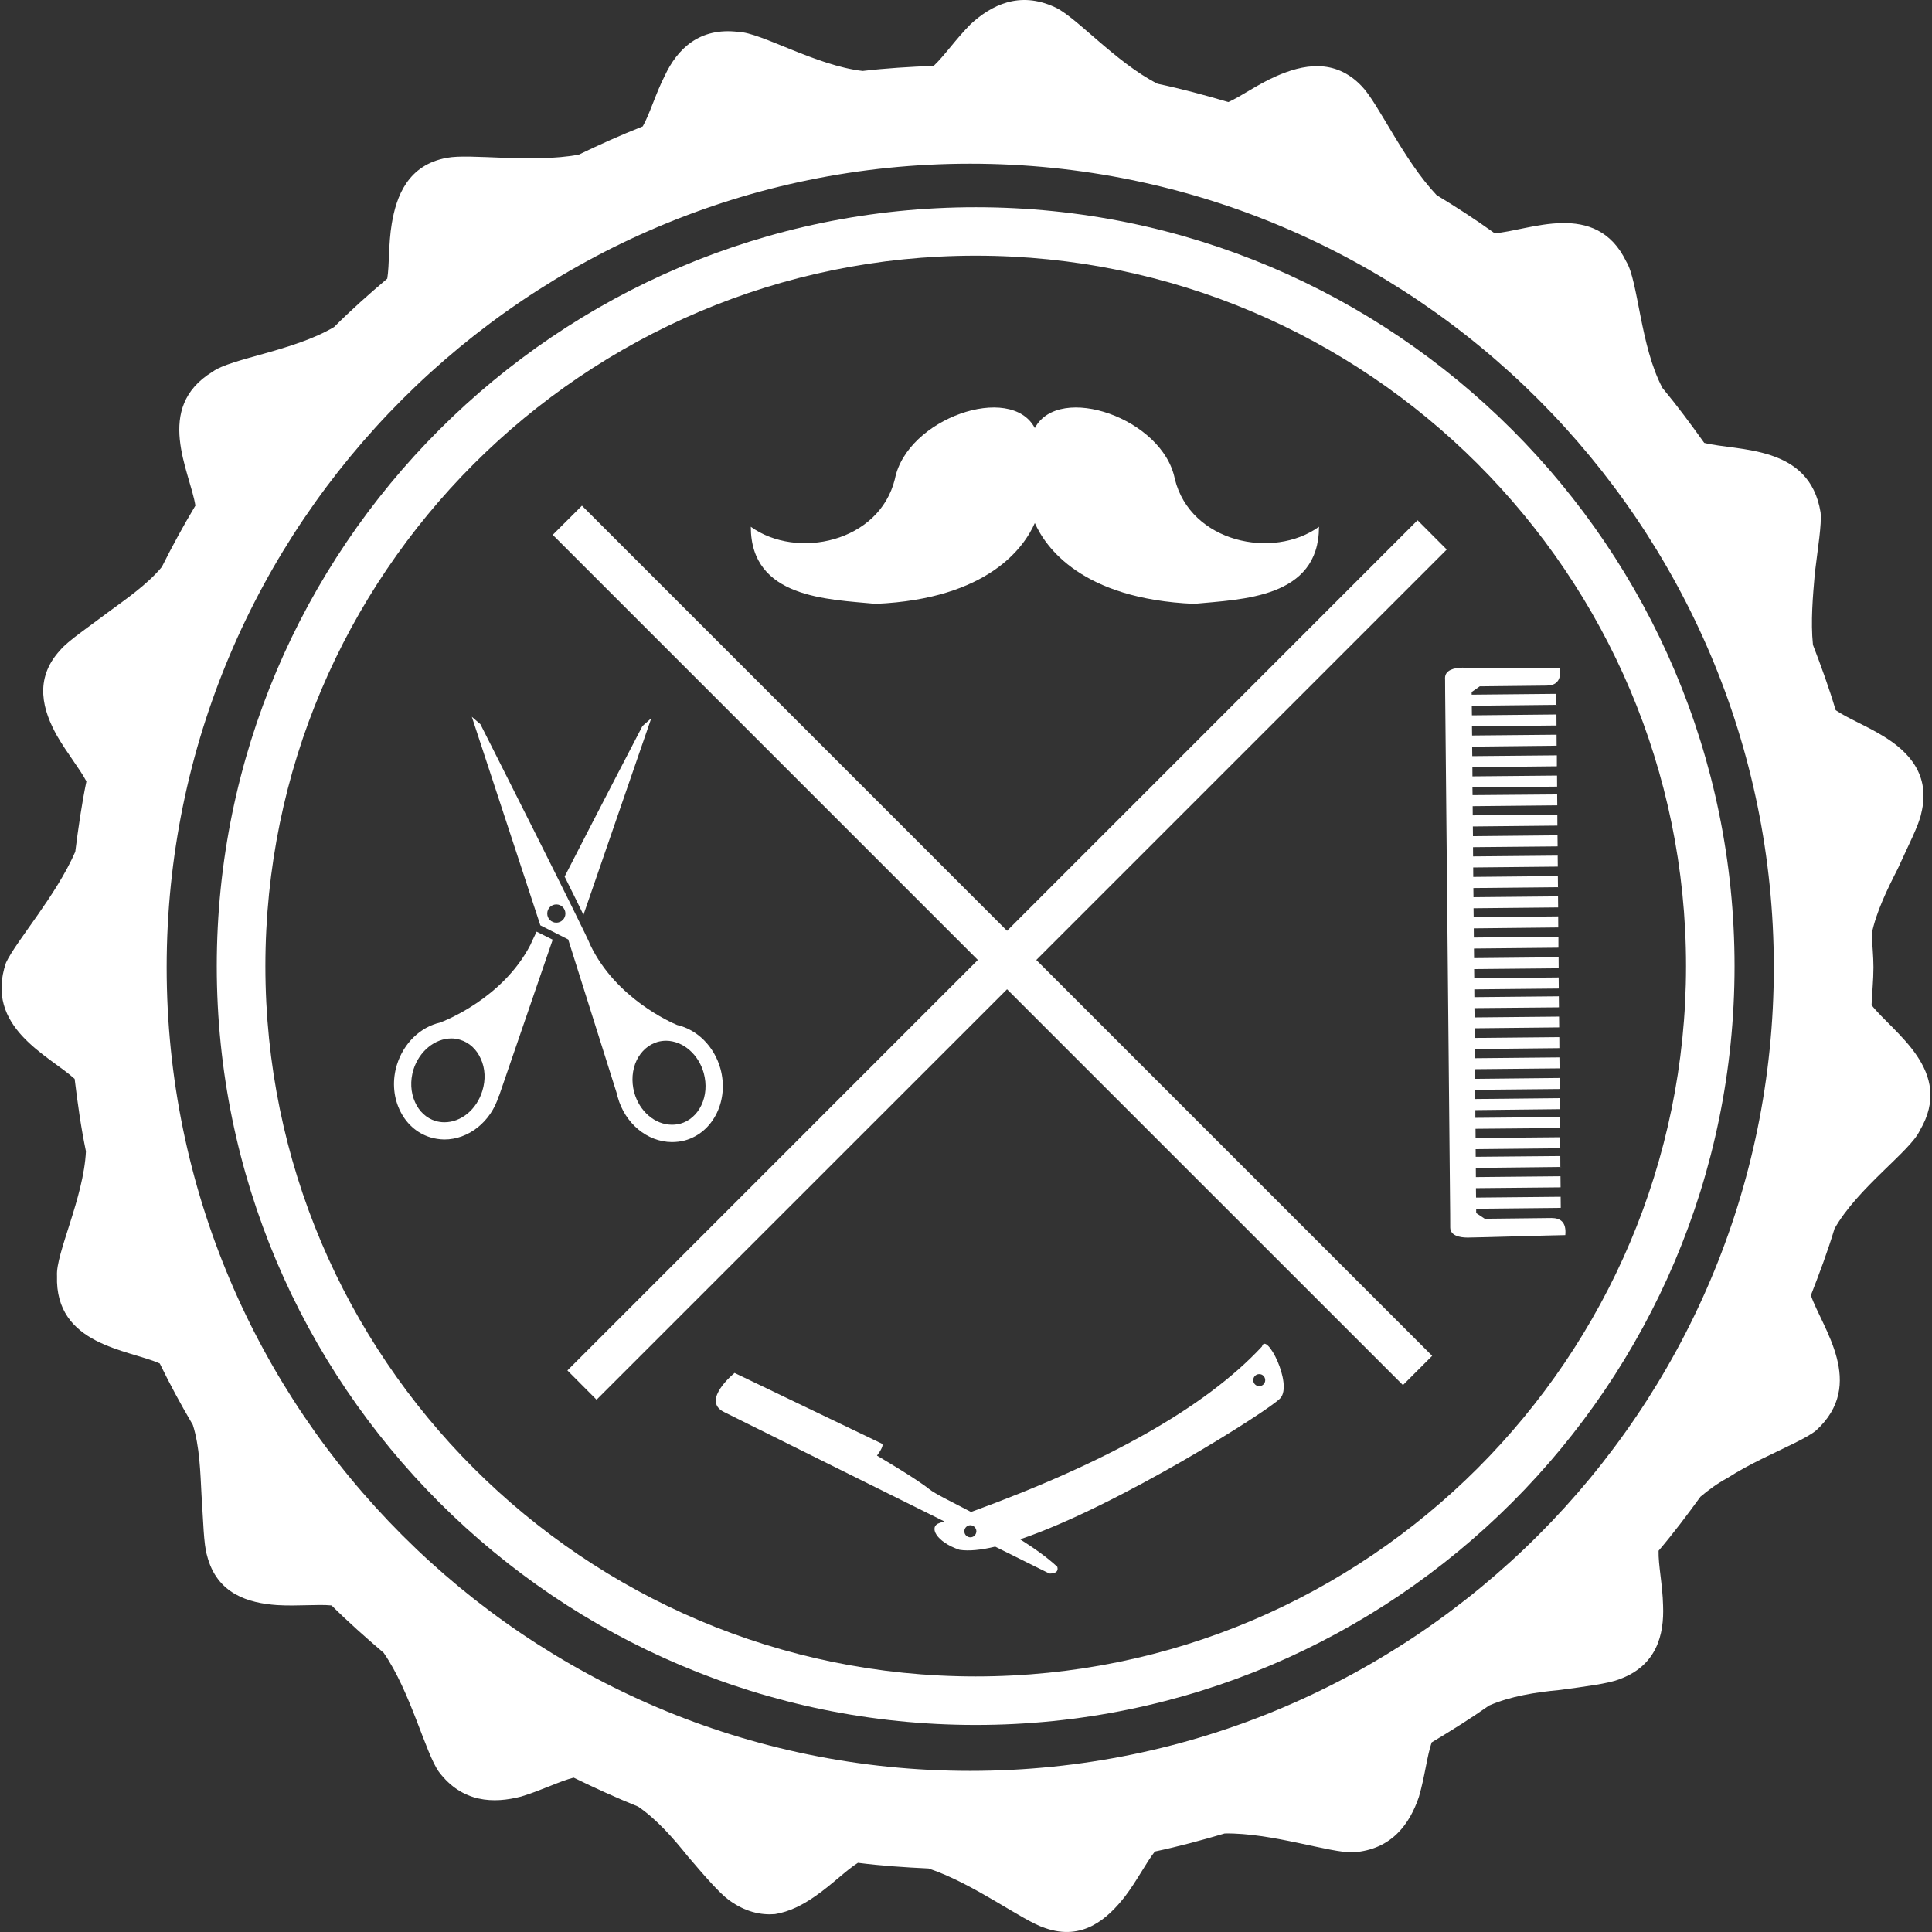 <?xml version="1.0" encoding="iso-8859-1"?>
<!-- Uploaded to: SVG Repo, www.svgrepo.com, Generator: SVG Repo Mixer Tools -->
<!DOCTYPE svg PUBLIC "-//W3C//DTD SVG 1.1//EN" "http://www.w3.org/Graphics/SVG/1.1/DTD/svg11.dtd">
<svg fill="#ffffff" version="1.1" id="Capa_1" xmlns="http://www.w3.org/2000/svg" xmlns:xlink="http://www.w3.org/1999/xlink" 
	 width="520px" height="520px" viewBox="0 0 382.671 382.671"
	 xml:space="preserve">
<rect x="0" y="0" width="382.671" height="382.671" fill="#333333" stroke="none"/>
<g>
	<g>
		<path d="M173.439,119.604c22.385-0.969,29.45-11.297,31.528-16.009c2.103,4.712,9.167,15.04,31.54,16.009
			c9.459-0.911,24.744-1.086,24.744-15.268c-9.108,6.551-25.456,3.094-28.551-9.458c-2.358-12.01-22.934-19.11-27.733-10.095
			c-4.77-9.015-25.345-1.915-27.715,10.095c-3.094,12.553-19.442,16.009-28.539,9.458
			C148.713,118.518,163.992,118.693,173.439,119.604z"/>
		<path d="M127.25,143.805c0,0-8.897,17.089-15.414,29.823c1.43,2.89,2.727,5.488,3.731,7.566l13.429-38.931L127.25,143.805z"/>
		<path d="M105.069,187.126c-5.494,10.638-17.066,15.099-17.901,15.414c-3.888,0.875-7.222,4.063-8.553,8.372
			c-0.905,2.943-0.742,6.084,0.467,8.758c1.244,2.779,3.433,4.775,6.171,5.604c0.887,0.269,1.792,0.397,2.727,0.421
			c4.805,0.023,9.266-3.504,10.819-8.63c0-0.022,0.012-0.046,0.012-0.046c0.012,0.023,0.029,0.058,0.029,0.058l10.626-30.933
			l0.012-0.012l-3.193-1.6C105.595,185.965,105.151,186.899,105.069,187.126z M95.535,216.074c-1.121,3.69-4.221,6.235-7.532,6.212
			c-0.595,0-1.185-0.094-1.746-0.257c-1.792-0.549-3.229-1.868-4.052-3.737c-0.876-1.938-0.981-4.215-0.327-6.398
			c1.15-3.667,4.233-6.212,7.549-6.212c0.596,0,1.18,0.093,1.746,0.28c1.781,0.537,3.217,1.868,4.052,3.736
			C96.113,211.613,96.218,213.902,95.535,216.074z"/>
		<path d="M112.543,186.076l9.657,30.605c0.053,0.188,0.087,0.386,0.146,0.607c1.437,5.221,5.833,8.875,10.702,8.922
			c0.87,0,1.757-0.094,2.616-0.327c2.75-0.771,4.986-2.686,6.317-5.43c1.279-2.651,1.542-5.757,0.719-8.77
			c-1.232-4.438-4.607-7.754-8.589-8.665c-1.244-0.525-12.115-5.278-17.183-15.834c-0.572-1.781-21.772-43.737-21.772-43.737
			l-1.699-1.471l13.569,41.302L112.543,186.076z M126.111,209.99c0.888-1.81,2.371-3.118,4.163-3.631
			c0.537-0.14,1.098-0.222,1.67-0.222c3.352,0.035,6.411,2.674,7.45,6.411c0.601,2.243,0.432,4.485-0.491,6.399
			c-0.881,1.822-2.365,3.118-4.145,3.62c-0.566,0.14-1.127,0.21-1.699,0.21c-3.334-0.023-6.411-2.639-7.438-6.398
			C125.025,214.183,125.201,211.894,126.111,209.99z M110.208,179.139c0.993,0.012,1.792,0.823,1.781,1.828
			c0,0.993-0.823,1.787-1.804,1.787c-0.993,0-1.804-0.817-1.792-1.81C108.392,179.928,109.203,179.139,110.208,179.139z"/>
		<path d="M370.7,199.084c0.105-2.499,0.374-4.951,0.374-7.485c0-2.248-0.245-4.437-0.339-6.673
			c0.899-4.326,3.06-8.752,5.149-12.839c2.067-4.572,4.204-8.659,4.659-10.994c1.903-7.66-2.568-12.267-7.473-15.256
			c-3.492-2.161-7.17-3.573-9.482-5.179c-1.296-4.396-2.861-8.676-4.496-12.933c-0.467-4.595-0.023-9.604,0.374-14.193
			c0.596-5.062,1.39-9.675,1.133-12.057c-2.184-13.452-16.383-12.074-23.039-13.75c-2.662-3.719-5.371-7.38-8.279-10.883
			c-4.401-8.262-4.775-21.177-7.169-25.036c-6.002-12.401-19.35-6.048-26.075-5.611c-3.737-2.691-7.556-5.161-11.479-7.543
			c-6.552-6.901-11.549-18.176-14.818-21.562c-5.407-5.71-11.841-4.239-16.897-2.032c-3.701,1.605-6.9,3.97-9.54,5.155
			c-4.601-1.36-9.271-2.622-14.024-3.625C221,12.396,212.978,3.148,208.879,1.396c-7.006-3.223-12.553-0.351-16.634,3.392
			c-2.949,2.978-5.208,6.288-7.304,8.25c-4.735,0.192-9.447,0.467-14.071,1.016c-9.295-1.062-20.126-7.625-24.609-7.736
			c-7.725-0.958-12.115,3.375-14.603,8.705c-1.874,3.708-2.954,7.555-4.35,10.007c-4.344,1.722-8.536,3.603-12.688,5.611
			c-9.353,1.699-21.485-0.274-26.092,0.619c-7.748,1.401-10.019,7.596-10.93,13.037c-0.677,4.017-0.444,8.046-0.893,10.889
			c-3.626,3.077-7.176,6.229-10.539,9.593c-7.964,4.735-20.47,6.218-24.031,8.833c-11.765,7.152-4.484,19.816-3.433,26.536
			c-2.365,3.958-4.578,7.999-6.65,12.15c-2.844,3.439-7.042,6.323-10.714,9.026c-4.017,3.036-7.853,5.605-9.383,7.415
			c-5.395,5.833-3.386,12.109-0.66,17.001c2.079,3.585,4.519,6.54,5.821,9.026c-0.951,4.595-1.611,9.266-2.207,13.943
			c-3.784,8.693-11.707,17.685-13.715,21.964c-4.367,12.787,8.478,18.38,13.592,23.016c0.584,4.811,1.255,9.645,2.236,14.351
			c-0.444,9.214-6.014,20.283-5.728,24.674c-0.444,13.756,14.112,14.573,20.353,17.353c2.021,4.156,4.21,8.197,6.551,12.167
			c1.355,4.274,1.483,9.365,1.723,13.942c0.345,5.021,0.409,9.646,1.086,11.911c1.938,7.683,8.279,9.435,13.873,9.832
			c4.151,0.245,7.975-0.198,10.795,0.069c3.293,3.27,6.796,6.377,10.322,9.389c5.354,7.742,8.25,19.828,10.941,23.576
			c4.648,6.154,10.889,6.294,16.272,4.893c4.04-1.214,7.654-3.059,10.416-3.748c4.186,2.043,8.431,3.982,12.769,5.733
			c3.661,2.499,6.937,6.224,9.844,9.855c3.311,3.877,6.253,7.298,8.192,8.7c3.129,2.276,6.23,2.977,9.073,2.744
			c2.896-0.468,5.535-1.846,7.906-3.504c3.392-2.336,6.154-5.161,8.524-6.656c4.601,0.584,9.266,0.899,13.989,1.121
			c8.991,2.99,18.643,10.404,23.074,11.795c7.485,2.639,12.424-1.904,15.822-6.236c2.452-3.234,4.169-6.68,5.932-8.922
			c4.683-0.98,9.271-2.229,13.826-3.572c9.365-0.164,20.891,3.9,25.468,3.736c7.684-0.537,11.21-5.722,12.997-10.977
			c1.19-4.04,1.6-8.104,2.533-10.801c3.877-2.324,7.684-4.707,11.374-7.299c4.181-1.833,9.225-2.639,14.024-3.082
			c5.056-0.689,9.539-1.25,11.746-2.114c7.416-2.674,8.922-8.815,8.688-14.608c-0.094-4.156-0.97-8.057-0.888-10.859
			c2.92-3.434,5.629-7.029,8.291-10.695c1.611-1.355,3.352-2.64,5.348-3.714c2.184-1.401,4.543-2.663,6.819-3.784
			c4.566-2.253,8.887-4.109,10.731-5.616c10.055-9.19,1.215-20.283-1.027-26.775c1.693-4.344,3.328-8.7,4.683-13.195
			c4.565-8.104,15.052-15.378,16.896-19.454C387.259,212.116,374.904,204.49,370.7,199.084z M192.175,350.758
			c-87.753,0-159.165-71.394-159.165-159.159c0-87.776,71.412-159.176,159.165-159.176c87.771,0,159.165,71.4,159.165,159.176
			C351.34,279.364,279.946,350.758,192.175,350.758z"/>
		<path d="M193.267,41.046c-82.901,0-150.331,67.424-150.331,150.319c0,82.884,67.43,150.296,150.331,150.296
			c82.873,0,150.296-67.424,150.296-150.296C343.562,108.458,276.14,41.046,193.267,41.046z M193.267,332.052
			c-77.583,0-140.703-63.104-140.703-140.687c0-77.583,63.121-140.721,140.703-140.721c77.571,0,140.686,63.126,140.686,140.721
			C333.94,268.925,270.838,332.052,193.267,332.052z"/>
		<polygon points="286.555,108.843 280.774,103.045 199.467,184.365 115.264,100.161 109.478,105.936 193.681,190.139 
			112.385,271.446 118.159,277.239 199.467,195.943 277.879,274.343 283.671,268.551 205.259,190.139 		"/>
		<path d="M293.095,135.94c0,0,11.49-0.123,13.206-0.146c1.74,0,2.966-0.812,2.687-3.41c-2.219,0.023-17.75-0.152-19.361-0.14
			c-1.6,0.023-3.422,0.467-3.41,2.079c0,0.023,0.012,0.181,0.012,0.374l0.012,2.446l0.993,103.185c0,1.693,0.012,2.686,0.012,2.814
			c0.023,1.588,1.833,1.984,3.444,1.984c1.6,0,17.154-0.467,19.35-0.49c0.245-2.615-1.005-3.386-2.744-3.386
			c-1.717,0.023-13.207,0.151-13.207,0.151l-1.705-1.133v-0.852l16.757-0.176l-0.023-2.195l-16.757,0.164l-0.023-1.869l16.769-0.163
			l-0.023-2.195l-16.757,0.163l-0.012-1.821l16.745-0.187l-0.012-2.16l-16.757,0.151l-0.012-1.519l16.769-0.174l-0.035-2.184
			l-16.745,0.151l-0.012-1.821l16.746-0.152l-0.012-2.172l-16.769,0.152v-1.53l16.745-0.187l-0.023-2.184l-16.745,0.175
			l-0.012-1.821l16.757-0.164l-0.035-2.184l-16.733,0.176l-0.023-1.916l16.745-0.164l-0.023-2.172l-16.745,0.164l-0.012-1.822
			l16.745-0.175l-0.012-2.184l-16.757,0.164l-0.012-1.915l16.745-0.175l-0.023-2.137l-16.733,0.164l-0.035-1.845l16.745-0.151
			l-0.023-2.184l-16.732,0.164l-0.012-1.541l16.732-0.164l-0.023-2.195l-16.721,0.164l-0.023-1.822l16.744-0.164l-0.012-2.172
			l-16.744,0.169l-0.023-1.903l16.732-0.169v-2.184l-16.756,0.175l-0.012-1.815l16.733-0.181l-0.012-2.189l-16.745,0.169
			l-0.023-1.781l16.757-0.169l-0.023-2.184l-16.745,0.164l-0.023-1.816l16.757-0.169l-0.023-2.201l-16.757,0.169l-0.012-1.874
			l16.757-0.169l-0.023-2.178l-16.757,0.158l-0.012-1.828l16.757-0.158l-0.023-2.189l-16.745,0.169l-0.023-1.927l16.745-0.169
			l-0.011-2.195l-16.758,0.164l-0.012-1.815l16.758-0.169l-0.023-2.16l-16.757,0.14l-0.023-1.53l16.769-0.158l-0.012-2.189
			l-16.757,0.158l-0.012-1.816l16.733-0.181v-2.166l-16.757,0.158l-0.023-1.886l16.733-0.181l-0.012-2.178l-16.733,0.158
			l-0.023-1.81l16.745-0.175l-0.012-2.178l-16.745,0.169l-0.023-1.903l16.745-0.181l-0.012-2.172l-16.757,0.164v-0.525
			L293.095,135.94z"/>
		<path d="M249.959,266.706c-11.304,12.168-31.026,23.086-57.626,32.766c-3.935-2.055-7.164-3.619-8.262-4.508
			c-2.68-2.16-10.369-6.655-10.369-6.655s1.617-2.079,0.934-2.382c-0.683-0.327-29.14-13.989-29.14-13.989s-6.708,5.441-2.108,7.729
			c2.803,1.379,25.9,12.846,43.649,21.674c-0.292,0.093-0.59,0.209-0.876,0.291c-2.364,0.713-0.695,3.818,3.9,5.337
			c1.827,0.28,4.256,0.046,7.053-0.631c6.411,3.2,10.726,5.325,10.726,5.325s2.02,0.163,1.576-1.332
			c-2.043-1.891-4.624-3.725-7.362-5.441c19.308-6.539,49.54-25.666,51.549-27.955C256.112,274.109,250.8,263.67,249.959,266.706z
			 M192.198,304.493c-0.654,0-1.191-0.537-1.191-1.191s0.525-1.191,1.18-1.203c0.66,0,1.197,0.549,1.208,1.191
			C193.383,303.956,192.87,304.493,192.198,304.493z M249.41,274.554c-0.653,0-1.18-0.538-1.18-1.191
			c0-0.643,0.515-1.191,1.18-1.191c0.653-0.023,1.191,0.537,1.191,1.18C250.612,274.016,250.075,274.554,249.41,274.554z"/>
	</g>
</g>
</svg>